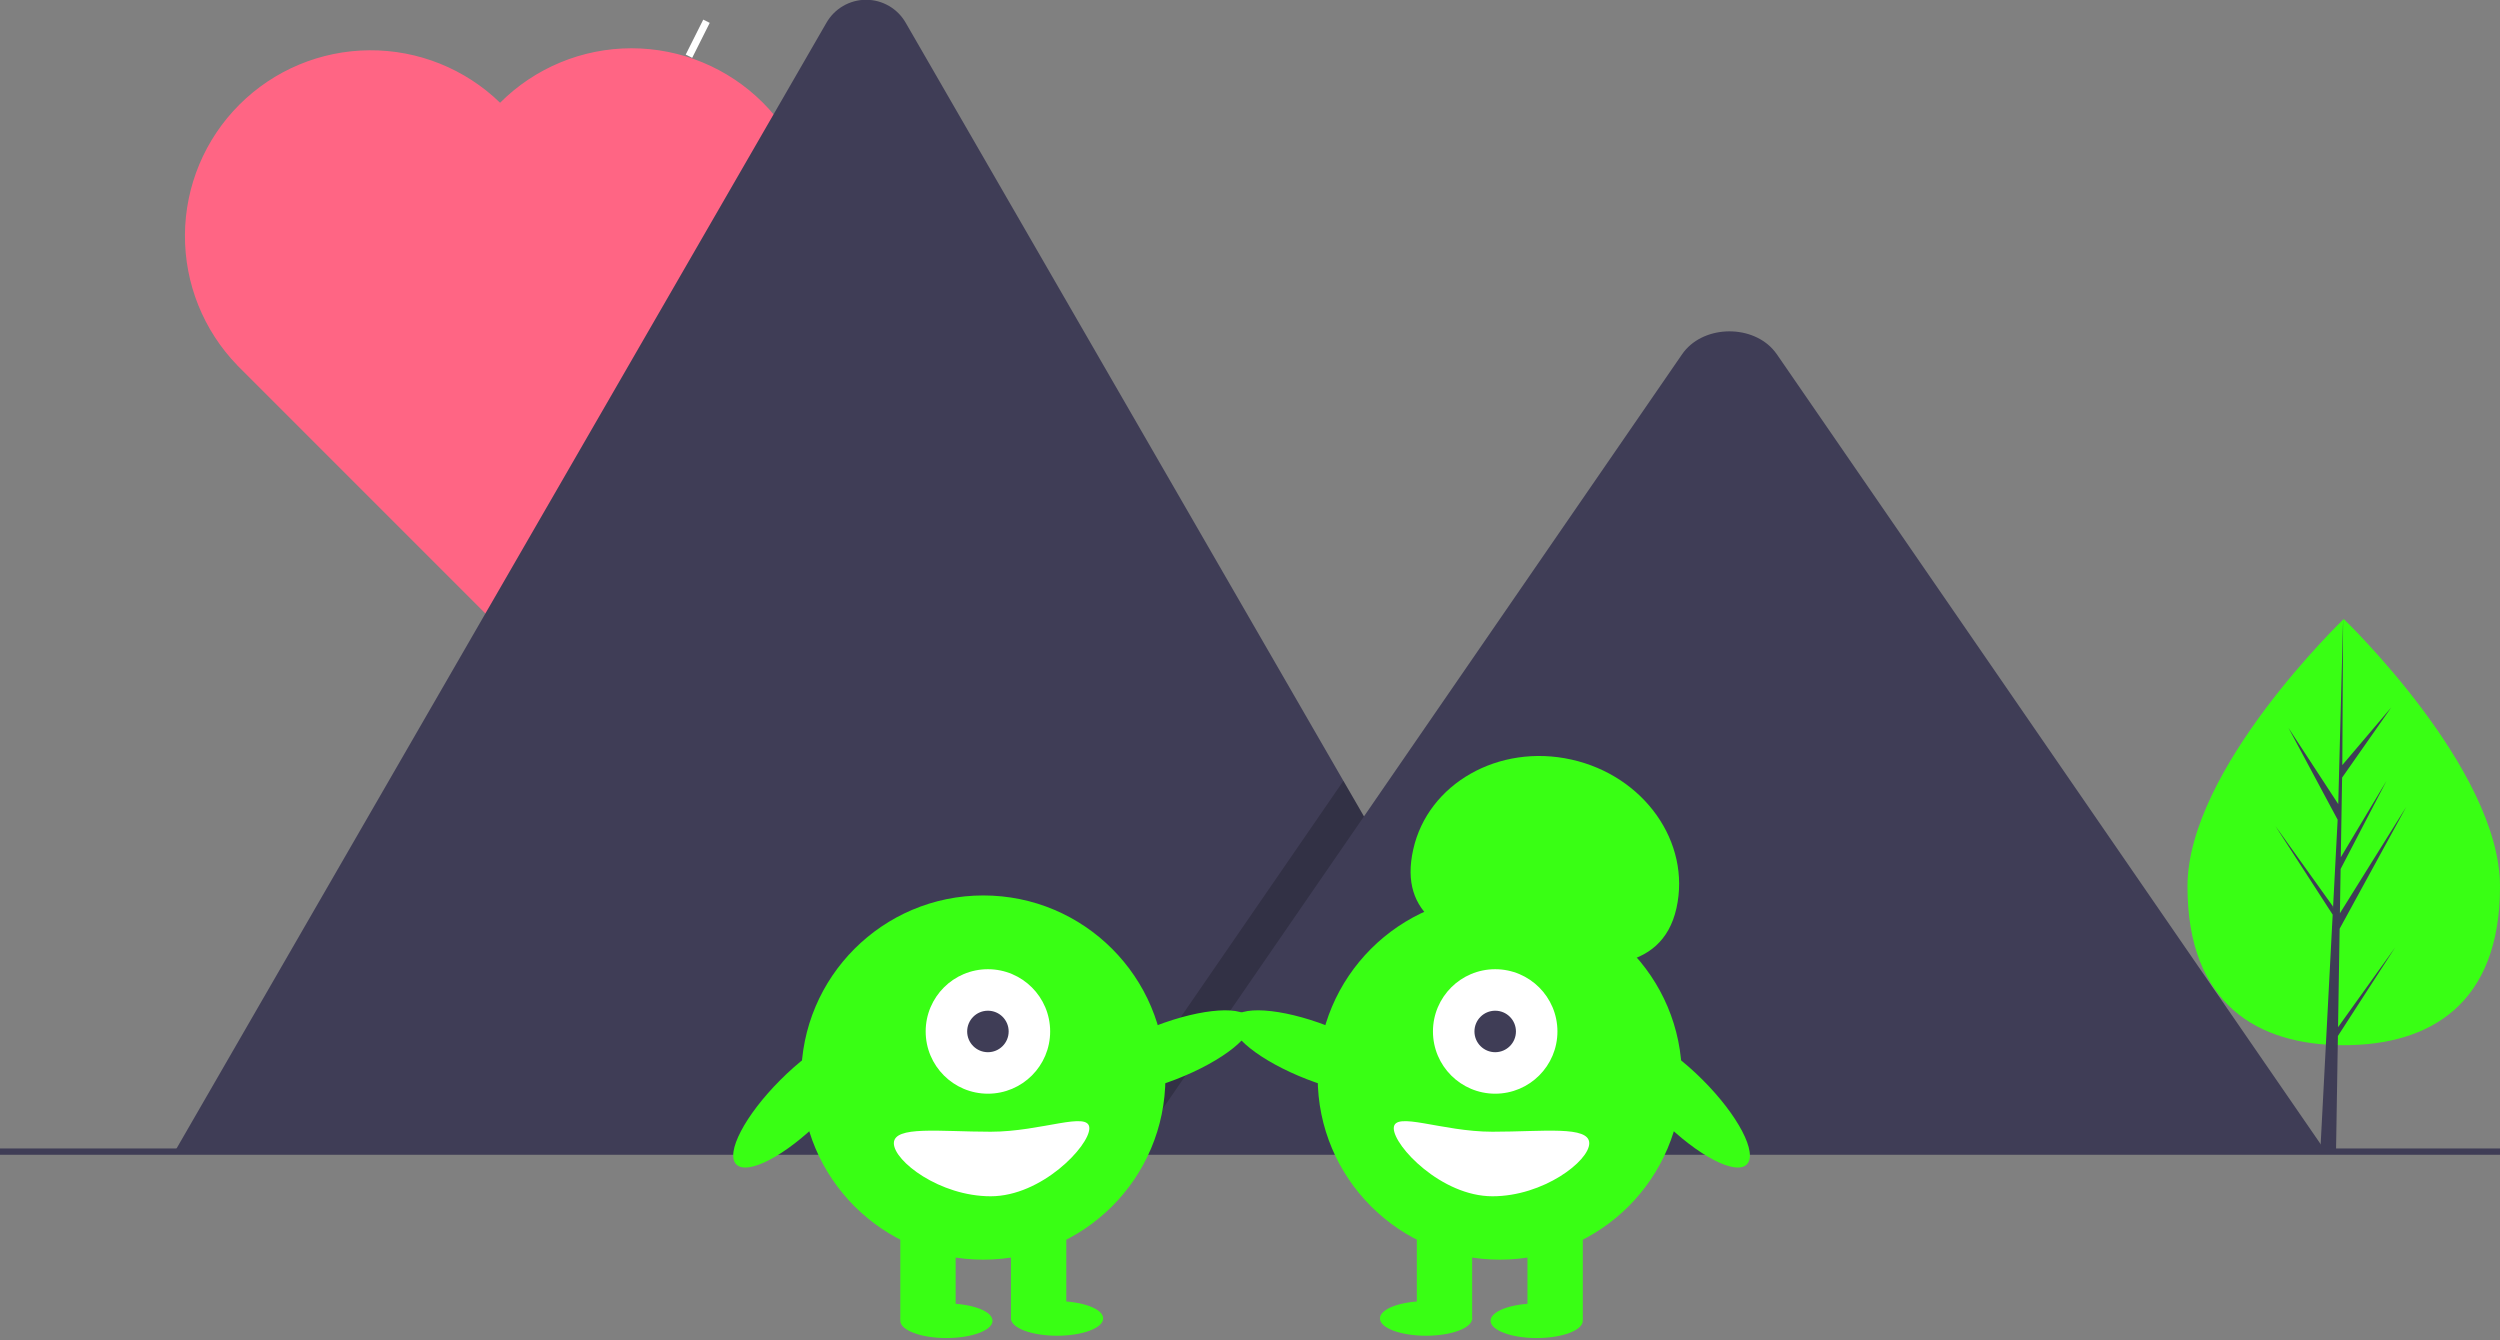 <svg width="888" height="476" viewBox="0 0 888 476" fill="none" xmlns="http://www.w3.org/2000/svg">
<rect x="0" y="0" width="888" height="476" fill="#808080" stroke="none"/>
<g id="undraw_true_love_cy8x 1" clip-path="url(#clip0_0_1)">
<path id="Vector" d="M252.096 8.123L249.796 6.969L243.566 19.388L245.865 20.541L252.096 8.123Z" fill="white"/>
<path id="Heart" d="M270.985 36.477C258.607 24.1 241.82 17.146 224.315 17.146C206.811 17.146 190.024 24.1 177.646 36.477L177.629 36.495C165.194 24.425 148.51 17.731 131.18 17.859C113.851 17.988 97.268 24.929 85.014 37.183C72.76 49.437 65.819 66.02 65.69 83.35C65.562 100.679 72.256 117.363 84.326 129.798L84.308 129.815L177.646 223.154L270.985 129.815C277.113 123.687 281.975 116.411 285.292 108.404C288.608 100.396 290.316 91.814 290.316 83.146C290.316 74.479 288.608 65.897 285.292 57.889C281.975 49.882 277.113 42.606 270.985 36.477V36.477Z" fill="#FF6584"/>
<path id="Vector_2" d="M553.43 409.452H63.751C63.137 409.46 62.525 409.412 61.921 409.307L293.516 8.15C294.93 5.652 296.981 3.574 299.461 2.128C301.94 0.681 304.759 -0.08 307.63 -0.08C310.5 -0.08 313.319 0.681 315.799 2.128C318.279 3.574 320.33 5.652 321.743 8.15L477.173 277.358L484.619 290.239L553.43 409.452Z" fill="#3F3D56"/>
<path id="Vector_3" opacity="0.2" d="M553.43 409.452H386.241L468.314 290.239L474.22 281.652L477.173 277.358L484.619 290.239L553.43 409.452Z" fill="black"/>
<path id="Vector_4" d="M826.079 409H402.547L484.619 289.787L490.526 281.199L597.473 125.842C604.485 115.66 621.352 115.026 629.595 123.922C630.149 124.528 630.663 125.17 631.135 125.842L826.079 409Z" fill="#3F3D56"/>
<path id="Vector_5" d="M888 407.933H0V410.174H888V407.933Z" fill="#3F3D56"/>
<g id="Group 1">
<path id="leftarm" d="M417.725 383.37C434.381 376.918 446.241 367.448 444.215 362.219C442.189 356.991 427.045 357.983 410.389 364.435C393.734 370.888 381.873 380.357 383.899 385.586C385.925 390.815 401.069 389.823 417.725 383.37Z" fill="#39FF14"/>
<path id="head" d="M349.27 447.432C384.994 447.432 413.954 418.472 413.954 382.748C413.954 347.024 384.994 318.064 349.27 318.064C313.546 318.064 284.586 347.024 284.586 382.748C284.586 418.472 313.546 447.432 349.27 447.432Z" fill="#39FF14"/>
<path id="rightleg" d="M339.444 433.513H319.794V468.72H339.444V433.513Z" fill="#39FF14"/>
<path id="leftleg" d="M378.746 433.513H359.095V468.72H378.746V433.513Z" fill="#39FF14"/>
<path id="rightfoot" d="M336.169 475.271C345.213 475.271 352.545 472.521 352.545 469.13C352.545 465.738 345.213 462.989 336.169 462.989C327.125 462.989 319.794 465.738 319.794 469.13C319.794 472.521 327.125 475.271 336.169 475.271Z" fill="#39FF14"/>
<path id="leftfoot" d="M375.471 474.452C384.515 474.452 391.846 471.703 391.846 468.311C391.846 464.92 384.515 462.17 375.471 462.17C366.427 462.17 359.095 464.92 359.095 468.311C359.095 471.703 366.427 474.452 375.471 474.452Z" fill="#39FF14"/>
<path id="eyeball" d="M350.907 388.48C363.117 388.48 373.014 378.582 373.014 366.373C373.014 354.163 363.117 344.265 350.907 344.265C338.698 344.265 328.8 354.163 328.8 366.373C328.8 378.582 338.698 388.48 350.907 388.48Z" fill="white"/>
<path id="pupil" d="M350.907 373.742C354.977 373.742 358.276 370.442 358.276 366.373C358.276 362.303 354.977 359.004 350.907 359.004C346.838 359.004 343.538 362.303 343.538 366.373C343.538 370.442 346.838 373.742 350.907 373.742Z" fill="#3F3D56"/>
<path id="rightarm" d="M291.594 397.914C304.224 385.284 311.248 371.831 307.283 367.865C303.318 363.9 289.865 370.925 277.235 383.555C264.605 396.186 257.58 409.639 261.545 413.604C265.51 417.569 278.963 410.544 291.594 397.914Z" fill="#39FF14"/>
<path id="mouth" d="M317.497 406.084C317.497 412.414 333.798 424.916 351.886 424.916C369.974 424.916 386.934 407.092 386.934 400.761C386.934 394.431 369.974 401.99 351.886 401.99C333.798 401.99 317.497 399.753 317.497 406.084Z" fill="white"/>
</g>
<g id="Group 2">
<path id="rightarm_2" d="M498.101 385.586C500.127 380.357 488.266 370.888 471.611 364.435C454.955 357.983 439.811 356.991 437.785 362.22C435.759 367.448 447.619 376.918 464.275 383.37C480.931 389.823 496.075 390.815 498.101 385.586Z" fill="#39FF14"/>
<path id="head_2" d="M532.73 447.432C568.454 447.432 597.414 418.472 597.414 382.748C597.414 347.024 568.454 318.064 532.73 318.064C497.006 318.064 468.046 347.024 468.046 382.748C468.046 418.472 497.006 447.432 532.73 447.432Z" fill="#39FF14"/>
<path id="leftleg_2" d="M542.556 468.72H562.206V433.513H542.556V468.72Z" fill="#39FF14"/>
<path id="rightleg_2" d="M503.254 468.72H522.905V433.513H503.254V468.72Z" fill="#39FF14"/>
<path id="leftfoot_2" d="M545.831 475.271C554.875 475.271 562.206 472.521 562.206 469.13C562.206 465.738 554.875 462.989 545.831 462.989C536.787 462.989 529.455 465.738 529.455 469.13C529.455 472.521 536.787 475.271 545.831 475.271Z" fill="#39FF14"/>
<path id="rightfoot_2" d="M506.529 474.452C515.573 474.452 522.905 471.703 522.905 468.311C522.905 464.92 515.573 462.17 506.529 462.17C497.485 462.17 490.154 464.92 490.154 468.311C490.154 471.703 497.485 474.452 506.529 474.452Z" fill="#39FF14"/>
<path id="eyeball_2" d="M531.093 388.48C543.302 388.48 553.2 378.582 553.2 366.373C553.2 354.163 543.302 344.265 531.093 344.265C518.883 344.265 508.986 354.163 508.986 366.373C508.986 378.582 518.883 388.48 531.093 388.48Z" fill="white"/>
<path id="pupil_2" d="M531.093 373.742C535.162 373.742 538.462 370.442 538.462 366.373C538.462 362.303 535.162 359.004 531.093 359.004C527.023 359.004 523.724 362.303 523.724 366.373C523.724 370.442 527.023 373.742 531.093 373.742Z" fill="#3F3D56"/>
<path id="cap" d="M595.476 322.594C600.699 299.204 584.003 275.568 558.185 269.803C532.367 264.038 507.203 278.327 501.981 301.718C496.758 325.108 513.868 333.735 539.686 339.5C565.504 345.265 590.253 345.985 595.476 322.594Z" fill="#39FF14"/>
<path id="leftarm_2" d="M620.455 413.604C624.42 409.639 617.395 396.186 604.765 383.555C592.135 370.925 578.682 363.9 574.717 367.865C570.752 371.831 577.776 385.284 590.406 397.914C603.037 410.544 616.49 417.569 620.455 413.604Z" fill="#39FF14"/>
<path id="mouth_2" d="M564.503 406.084C564.503 412.414 548.202 424.916 530.114 424.916C512.026 424.916 495.066 407.092 495.066 400.761C495.066 394.431 512.026 401.99 530.114 401.99C548.202 401.99 564.503 399.753 564.503 406.084Z" fill="white"/>
</g>
<path id="Vector_6" d="M888 314.863C888 356.664 863.15 371.259 832.496 371.259C801.842 371.259 776.991 356.664 776.991 314.863C776.991 273.061 832.496 219.884 832.496 219.884C832.496 219.884 888 273.061 888 314.863Z" fill="#39FF14"/>
<path id="Vector_7" d="M830.474 364.865L831.042 329.881L854.699 286.601L831.131 324.393L831.387 308.663L847.691 277.35L831.454 304.5L831.914 276.209L849.373 251.28L831.986 271.76L832.273 219.884L830.469 288.559L830.617 285.726L812.866 258.555L830.332 291.164L828.678 322.761L828.629 321.922L808.166 293.329L828.567 324.885L828.36 328.836L828.323 328.896L828.34 329.22L824.144 409.383H829.751L830.423 367.977L850.775 336.499L830.474 364.865Z" fill="#3F3D56"/>
</g>
<defs>
<clipPath id="clip0_0_1">
<rect width="888" height="475.271" fill="white"/>
</clipPath>
</defs>
</svg>
